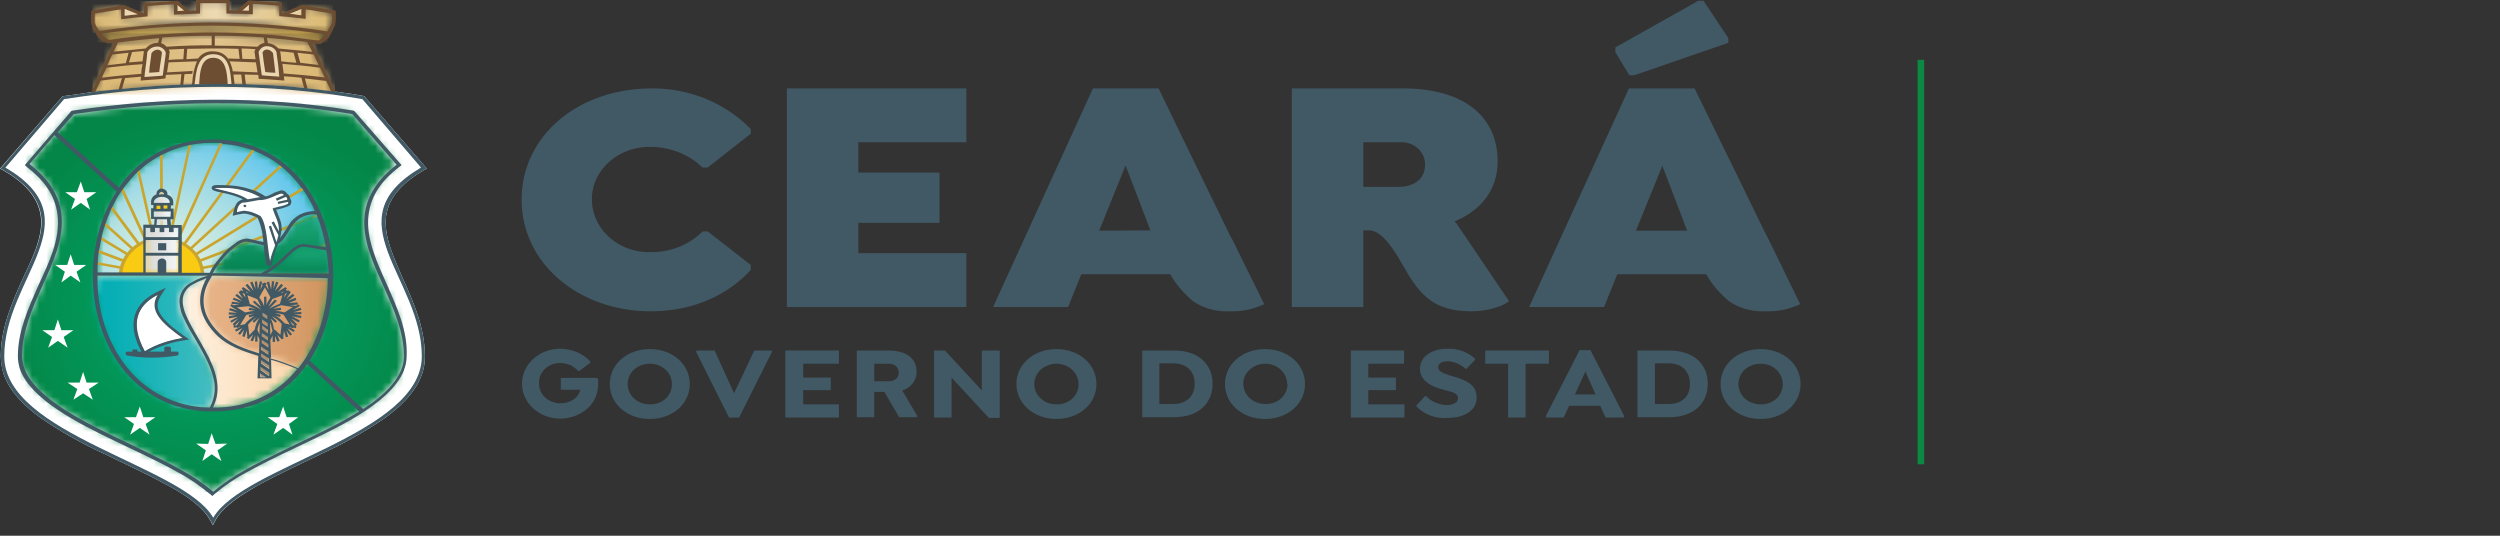 <svg width="350" height="75" viewBox="0 0 350 75" fill="none" xmlns="http://www.w3.org/2000/svg">
<rect x="0" y="0" width="350" height="75" fill="#333333" stroke="none"/>
<path d="M91.241 12.38C80.855 12.38 73.025 19.07 73.025 27.955C73.025 36.841 80.964 43.58 91.132 43.58C97.222 43.58 102.007 41.184 105.107 37.789V37.091L99.071 32.398H98.364C96.515 34.245 93.96 35.294 91.241 35.294C86.837 35.493 83.085 32.348 82.867 28.255C82.65 24.211 86.075 20.767 90.534 20.567H91.241C93.96 20.617 96.515 21.665 98.364 23.462H99.071L105.107 18.72V18.071C101.627 14.477 96.57 12.33 91.241 12.38Z" fill="#405965"/>
<path d="M110.163 42.981H135.285V35.443H120.168V31.2H131.533V24.161H120.168V19.918H135.285V12.38H110.163V42.981Z" fill="#405965"/>
<path d="M247.025 32.398L243.056 24.261L237.238 12.38H228.049L214.074 42.981H224.568L226.417 38.389H238.869C239.685 39.836 240.772 41.084 242.077 42.182C243.545 43.181 245.394 43.68 247.243 43.58C248.928 43.63 250.56 43.281 252.028 42.582L247.569 33.446C247.406 33.147 247.243 32.797 247.025 32.398ZM229.027 32.298L232.725 23.213L236.205 32.298H229.027Z" fill="#405965"/>
<path d="M171.933 32.398L167.964 24.261L162.2 12.38H153.011L139.036 42.981H149.531L151.38 38.389H163.831C164.647 39.836 165.735 41.084 167.039 42.182C168.508 43.181 170.356 43.68 172.205 43.58C173.891 43.63 175.522 43.281 176.99 42.582L172.477 33.446C172.259 33.147 172.096 32.797 171.933 32.398ZM153.881 32.298L157.578 23.163L161.058 32.248L153.881 32.298Z" fill="#405965"/>
<path d="M203.634 31C207.277 29.503 209.67 26.607 209.67 22.614C209.67 16.374 205.048 12.38 196.402 12.38H180.851V42.981H190.856V32.248H191.672C193.901 32.248 195.967 36.442 197.164 38.438C199.393 42.083 201.568 43.58 206.081 43.58C208.093 43.58 210.159 42.981 211.192 42.232L211.247 42.133L203.852 31.2C203.743 31.15 203.689 31.05 203.634 31ZM196.022 26.158H190.856V19.918H196.022C197.87 19.818 199.393 21.116 199.502 22.813V23.113C199.502 25.11 197.87 26.108 196.022 26.158Z" fill="#405965"/>
<path d="M83.737 53.864C83.737 55.112 83.194 56.36 82.215 57.209C81.182 58.107 79.822 58.606 78.409 58.606C75.472 58.606 73.08 56.41 73.08 53.714C73.08 51.018 75.472 48.822 78.409 48.822C80.04 48.822 81.617 49.471 82.65 50.619V50.769L81.127 51.917H80.91C80.312 51.218 79.387 50.819 78.409 50.819C76.777 50.819 75.418 52.067 75.472 53.564V53.664C75.418 55.212 76.777 56.46 78.463 56.46C79.17 56.46 79.877 56.26 80.475 55.811C80.855 55.461 81.127 55.062 81.236 54.563H78.517V52.915H83.52L83.737 53.065V53.864Z" fill="#405965"/>
<path d="M85.368 53.764C85.368 50.968 87.815 48.872 90.969 48.872C94.123 48.872 96.57 50.968 96.57 53.764C96.57 56.559 94.123 58.656 90.969 58.656C87.815 58.656 85.368 56.559 85.368 53.764ZM94.068 53.764C94.068 52.167 92.709 50.919 90.969 50.919C89.229 50.919 87.87 52.167 87.87 53.764C87.87 55.361 89.229 56.609 90.969 56.609C92.655 56.659 94.014 55.461 94.068 53.914V53.764Z" fill="#405965"/>
<path d="M108.097 49.221L103.475 58.456H102.062L97.44 49.221L97.549 49.071H100.05L102.769 55.062L105.596 49.071H107.988L108.097 49.221Z" fill="#405965"/>
<path d="M112.447 50.919V52.865H116.308V54.612H112.447V56.609H117.45V58.456H109.946V49.071H117.45V50.919H112.447Z" fill="#405965"/>
<path d="M128.433 58.257L128.325 58.407H125.878L123.811 54.862H122.398V58.407H119.951V49.071H124.355C126.965 49.071 128.325 50.22 128.325 52.067C128.325 53.265 127.509 54.313 126.313 54.663L128.433 58.257ZM122.398 53.365H124.41C125.116 53.414 125.769 52.965 125.823 52.316V52.166C125.823 51.468 125.28 50.919 124.518 50.919H122.398V53.365Z" fill="#405965"/>
<path d="M139.961 49.071V58.506H138.438L133.218 52.865V58.456H130.771V49.071H132.294L137.46 54.663V49.071H139.961Z" fill="#405965"/>
<path d="M142.299 53.764C142.299 50.968 144.746 48.872 147.9 48.872C151.054 48.872 153.501 50.968 153.501 53.764C153.501 56.559 151.054 58.656 147.9 58.656C144.746 58.656 142.299 56.51 142.299 53.764ZM150.999 53.764C150.999 52.216 149.64 50.919 147.9 50.919C146.214 50.919 144.801 52.167 144.801 53.764C144.801 55.361 146.16 56.609 147.9 56.609C149.586 56.659 150.945 55.461 150.999 53.914V53.764Z" fill="#405965"/>
<path d="M169.758 53.714C169.758 56.559 167.692 58.407 164.375 58.407H159.916V49.071H164.375C167.692 49.071 169.758 50.919 169.758 53.714ZM167.257 53.714C167.257 51.917 166.06 50.868 164.266 50.868H162.309V56.559H164.266C166.06 56.559 167.257 55.511 167.257 53.714Z" fill="#405965"/>
<path d="M171.499 53.764C171.499 50.968 173.946 48.872 177.099 48.872C180.253 48.872 182.7 50.968 182.7 53.764C182.7 56.559 180.253 58.656 177.099 58.656C173.946 58.656 171.499 56.559 171.499 53.764ZM180.199 53.764C180.199 52.216 178.839 50.919 177.154 50.919C175.468 50.919 174.054 52.167 174.054 53.714C174.054 55.262 175.414 56.559 177.099 56.559H177.154C178.839 56.609 180.199 55.411 180.253 53.864C180.199 53.814 180.199 53.764 180.199 53.764Z" fill="#405965"/>
<path d="M191.563 50.919V52.865H195.424V54.612H191.563V56.609H196.62V58.456H189.116V49.071H196.566V50.919H191.563Z" fill="#405965"/>
<path d="M198.305 56.909V56.759L199.501 55.461H199.664C200.371 56.21 201.404 56.659 202.492 56.709C203.525 56.709 204.123 56.31 204.123 55.761C204.123 54.962 203.144 54.862 201.893 54.513C200.48 54.114 198.794 53.365 198.794 51.617C198.794 49.97 200.371 48.822 202.655 48.822C204.068 48.772 205.482 49.271 206.515 50.22V50.37L205.319 51.617H205.156C204.503 51.018 203.634 50.619 202.709 50.569C201.893 50.569 201.35 50.869 201.35 51.418C201.35 52.017 202.111 52.266 202.981 52.566C204.721 53.065 206.733 53.564 206.733 55.661C206.733 57.508 204.939 58.506 202.709 58.506C201.024 58.656 199.447 58.057 198.305 56.909Z" fill="#405965"/>
<path d="M213.585 58.456H211.138V50.919H207.93V49.071H216.847V50.919H213.585V58.456Z" fill="#405965"/>
<path d="M227.396 58.257L227.287 58.456H224.786L224.024 56.809H219.674L218.913 58.456H216.521L216.412 58.257L221.142 49.022H222.665L227.396 58.257ZM223.372 55.212L221.958 52.017L220.49 55.212H223.372Z" fill="#405965"/>
<path d="M239.086 53.714C239.086 56.559 237.02 58.407 233.703 58.407H229.244V49.071H233.703C237.02 49.071 239.086 50.919 239.086 53.714ZM236.585 53.714C236.585 51.917 235.388 50.868 233.648 50.868H231.691V56.559H233.648C235.443 56.559 236.639 55.511 236.585 53.714Z" fill="#405965"/>
<path d="M240.88 53.764C240.88 50.968 243.327 48.872 246.481 48.872C249.635 48.872 252.081 50.968 252.081 53.764C252.081 56.559 249.635 58.656 246.481 58.656C243.327 58.656 240.88 56.559 240.88 53.764ZM249.58 53.764C249.58 52.167 248.221 50.919 246.481 50.919C244.741 50.919 243.381 52.167 243.381 53.764C243.381 55.361 244.741 56.609 246.481 56.609C248.166 56.659 249.526 55.461 249.58 53.914V53.764Z" fill="#405965"/>
<path d="M228.809 10.533L241.968 5.99V5.341L238.488 0.1H237.781L226.145 6.639V7.288L228.102 10.533H228.809Z" fill="#405965"/>
<path d="M54.049 30.302C54.429 27.406 56.659 25.409 59.269 23.862L59.758 23.612L51.004 13.478L50.84 13.428C49.807 13.229 48.774 13.079 47.741 12.929C44.587 12.53 42.304 12.28 40.346 12.081L38.715 11.981H38.66L38.171 11.931H37.954C36.757 11.881 35.561 11.831 34.365 11.781H33.604C29.199 11.681 25.339 11.831 22.566 11.981C21.587 12.031 15.442 12.58 14.246 12.73H14.083C12.669 12.929 9.787 13.329 8.754 13.478L0 23.612L0.489 23.862C3.099 25.359 5.329 27.406 5.709 30.302C6.09 33.197 4.35 36.492 3.154 39.087C1.577 42.582 0.109 46.026 0.109 49.87C0.109 50.669 0.272 51.517 0.489 52.316C1.359 54.862 3.48 56.909 5.764 58.556C8.482 60.403 11.364 62.051 14.409 63.448C17.509 64.946 20.662 66.394 23.653 68.041C25.665 69.139 28.275 70.787 29.362 72.734L29.797 73.532L30.233 72.734C31.32 70.787 33.984 69.189 35.942 68.041C38.932 66.394 42.086 64.946 45.185 63.448C48.23 62.051 51.112 60.403 53.831 58.556C56.115 56.909 58.236 54.862 59.105 52.316C59.377 51.517 59.486 50.719 59.486 49.87C59.486 46.026 58.018 42.582 56.441 39.087C55.354 36.492 53.668 33.197 54.049 30.302Z" fill="white"/>
<path fill-rule="evenodd" clip-rule="evenodd" d="M40.455 1.947L42.249 2.196V1.198L40.455 1.947Z" fill="#EAD7B1"/>
<path fill-rule="evenodd" clip-rule="evenodd" d="M24.795 0.649V1.597L25.828 1.498L24.795 0.649Z" fill="#EAD7B1"/>
<path fill-rule="evenodd" clip-rule="evenodd" d="M33.876 1.498L34.854 1.548V0.599L33.876 1.498Z" fill="#EAD7B1"/>
<mask id="mask0_24_1349" style="mask-type:luminance" maskUnits="userSpaceOnUse" x="12" y="0" width="35" height="5">
<path d="M27.894 0.15C27.786 0.15 27.677 0.25 27.677 0.35V1.647C26.589 1.647 25.502 1.697 24.414 1.747V0.449C24.414 0.399 24.414 0.35 24.36 0.3C24.306 0.25 24.251 0.25 24.197 0.25C23.001 0.3 21.75 0.399 20.499 0.499C20.391 0.499 20.336 0.599 20.336 0.699V1.997C19.249 2.097 18.27 2.196 17.183 2.346V1.098C17.183 1.048 17.183 0.998 17.128 0.949C17.074 0.899 17.019 0.899 16.965 0.899C16.149 0.998 15.334 1.198 14.518 1.348C14.029 1.448 13.594 1.548 13.104 1.597C12.996 1.597 12.941 1.697 12.941 1.797V3.245L13.539 4.293C13.594 4.343 13.648 4.393 13.703 4.393H13.811C18.922 3.644 24.088 3.245 29.254 3.195C34.474 3.195 39.585 3.744 45.675 4.643H45.729C45.784 4.643 45.838 4.643 45.838 4.593C45.892 4.543 45.892 4.493 45.892 4.443V4.293L46.382 3.445L46.49 3.245V1.797C46.49 1.697 46.436 1.647 46.327 1.597L45.784 1.498C44.751 1.298 43.663 1.098 42.63 0.949C42.575 0.949 42.521 0.949 42.467 0.998C42.412 0.998 42.412 1.048 42.358 1.098V2.296C41.488 2.196 40.672 2.097 39.857 2.047L39.204 1.997V0.749C39.204 0.649 39.15 0.599 39.041 0.549C37.845 0.449 36.594 0.35 35.344 0.3C35.289 0.3 35.235 0.3 35.181 0.35C35.126 0.399 35.126 0.449 35.126 0.499V1.747C34.039 1.697 32.951 1.697 31.864 1.647V0.35C31.864 0.25 31.755 0.15 31.646 0.15H27.894Z" fill="white"/>
</mask>
<g mask="url(#mask0_24_1349)">
<path d="M46.599 0.15H12.941V4.643H46.599V0.15Z" fill="url(#paint0_linear_24_1349)"/>
</g>
<mask id="mask1_24_1349" style="mask-type:luminance" maskUnits="userSpaceOnUse" x="13" y="3" width="33" height="3">
<path d="M13.594 4.593L15.062 5.891C19.901 5.192 24.741 4.792 29.634 4.742C34.637 4.842 39.694 5.192 44.642 5.891L45.62 5.042L45.892 4.593C40.781 3.694 35.561 3.295 30.341 3.295C24.686 3.345 19.14 3.794 13.594 4.593Z" fill="white"/>
</mask>
<g mask="url(#mask1_24_1349)">
<path d="M45.892 3.345H13.594V5.94H45.892V3.345Z" fill="url(#paint1_linear_24_1349)"/>
</g>
<mask id="mask2_24_1349" style="mask-type:luminance" maskUnits="userSpaceOnUse" x="12" y="4" width="35" height="10">
<path d="M16.258 5.841L12.887 13.179C12.887 13.179 21.261 12.28 30.287 12.081C35.887 11.981 41.379 12.38 46.871 13.229C46.817 13.179 43.337 5.791 43.337 5.791C43.337 5.791 37.355 5.092 30.233 4.942H28.71C24.577 4.992 20.445 5.292 16.258 5.841Z" fill="white"/>
</mask>
<g mask="url(#mask2_24_1349)">
<path d="M46.871 4.942H12.941V13.279H46.871V4.942Z" fill="url(#paint2_linear_24_1349)"/>
</g>
<path fill-rule="evenodd" clip-rule="evenodd" d="M32.136 11.981L27.079 12.031C27.133 11.132 27.187 10.284 27.405 9.435C27.622 8.786 28.057 8.187 28.655 7.788C29.199 7.438 29.852 7.388 30.504 7.538C31.102 7.738 31.646 8.137 31.918 8.636C32.299 9.235 32.516 9.884 32.57 10.533C32.625 11.032 32.625 11.532 32.57 12.031L32.136 11.981Z" fill="#EAD7B1"/>
<path fill-rule="evenodd" clip-rule="evenodd" d="M37.355 6.24C36.54 6.29 35.833 6.739 35.887 7.338C35.942 7.937 36.322 10.733 36.322 10.733L39.585 10.933L38.987 7.089C38.987 7.089 38.171 6.19 37.355 6.24Z" fill="#EAD7B1"/>
<mask id="mask3_24_1349" style="mask-type:luminance" maskUnits="userSpaceOnUse" x="2" y="14" width="55" height="55">
<path d="M10.168 15.875L3.969 22.963C6.307 24.76 8.048 27.007 8.428 29.952C8.863 33.447 7.177 36.941 5.764 40.086C4.35 43.231 2.882 46.476 2.882 49.92C2.882 50.469 2.991 51.018 3.154 51.568C4.567 55.761 11.691 59.205 15.66 61.152C18.814 62.7 22.076 64.147 25.121 65.845C26.807 66.693 28.384 67.742 29.797 68.89C31.157 67.742 32.679 66.693 34.311 65.845C37.355 64.147 40.618 62.7 43.772 61.152C48.013 59.105 56.604 55.062 56.604 49.92C56.604 46.476 55.191 43.281 53.777 40.136C52.363 36.991 50.677 33.447 51.058 29.952C51.439 27.007 53.179 24.86 55.517 23.063L49.318 15.875C43.065 14.876 36.758 14.377 30.396 14.377C23.653 14.377 16.856 14.876 10.168 15.875Z" fill="white"/>
</mask>
<g mask="url(#mask3_24_1349)">
<path d="M56.55 14.327H2.882V68.89H56.55V14.327Z" fill="url(#paint3_radial_24_1349)"/>
</g>
<path fill-rule="evenodd" clip-rule="evenodd" d="M11.31 25.409L10.766 26.907H9.135L10.494 27.855L9.951 29.353L11.31 28.404L12.615 29.353L12.126 27.855L13.485 26.907H11.799L11.31 25.409Z" fill="white"/>
<path fill-rule="evenodd" clip-rule="evenodd" d="M9.896 35.593L9.407 37.091H7.721L9.081 38.039L8.591 39.537L9.896 38.588L11.256 39.537L10.712 38.039L12.071 37.091H10.386L9.896 35.593Z" fill="white"/>
<path fill-rule="evenodd" clip-rule="evenodd" d="M8.102 44.728L7.612 46.226H5.927L7.286 47.175L6.742 48.672L8.102 47.724L9.461 48.672L8.917 47.175L10.277 46.226H8.591L8.102 44.728Z" fill="white"/>
<path fill-rule="evenodd" clip-rule="evenodd" d="M29.634 60.653L29.145 62.151L27.459 62.101L28.819 63.049L28.329 64.547L29.634 63.598L30.994 64.547L30.45 63.049L31.809 62.101L30.178 62.151L29.634 60.653Z" fill="white"/>
<path fill-rule="evenodd" clip-rule="evenodd" d="M39.639 56.909L39.096 58.407H37.464L38.824 59.355L38.28 60.853L39.639 59.904L40.944 60.853L40.455 59.355L41.76 58.407H40.129L39.639 56.909Z" fill="white"/>
<path fill-rule="evenodd" clip-rule="evenodd" d="M19.575 56.909L20.064 58.407H21.75L20.391 59.355L20.934 60.853L19.575 59.904L18.215 60.853L18.759 59.355L17.4 58.407H19.031L19.575 56.909Z" fill="white"/>
<path fill-rule="evenodd" clip-rule="evenodd" d="M11.636 52.067L12.126 53.564H13.811L12.452 54.463L12.995 55.96L11.636 55.062L10.277 55.96L10.821 54.463L9.461 53.564H11.147L11.636 52.067Z" fill="white"/>
<mask id="mask4_24_1349" style="mask-type:luminance" maskUnits="userSpaceOnUse" x="13" y="20" width="34" height="20">
<path d="M13.539 39.287H46.001C46.219 29.802 40.781 20.018 29.743 20.018C18.705 20.018 13.268 29.802 13.539 39.287Z" fill="white"/>
</mask>
<g mask="url(#mask4_24_1349)">
<path d="M46.219 20.018H13.268V39.287H46.219V20.018Z" fill="url(#paint4_radial_24_1349)"/>
</g>
<path fill-rule="evenodd" clip-rule="evenodd" d="M13.539 38.339H22.674V38.688H13.485V38.638L13.539 38.339Z" fill="#CAA52E"/>
<path fill-rule="evenodd" clip-rule="evenodd" d="M13.594 36.691L22.674 38.339L22.566 38.688L13.594 37.041V36.691Z" fill="#CAA52E"/>
<path fill-rule="evenodd" clip-rule="evenodd" d="M13.811 34.994L22.729 38.339L22.566 38.688L13.757 35.394C13.757 35.244 13.757 35.094 13.811 34.994Z" fill="#CAA52E"/>
<path fill-rule="evenodd" clip-rule="evenodd" d="M14.137 33.147L22.729 38.339L22.511 38.638L14.083 33.546C14.083 33.397 14.137 33.297 14.137 33.147Z" fill="#CAA52E"/>
<path fill-rule="evenodd" clip-rule="evenodd" d="M14.736 31.15L22.783 38.389L22.511 38.638L14.627 31.549L14.736 31.15Z" fill="#CAA52E"/>
<path fill-rule="evenodd" clip-rule="evenodd" d="M15.714 28.854L22.837 38.438L22.511 38.638L15.497 29.253L15.714 28.854Z" fill="#CAA52E"/>
<path fill-rule="evenodd" clip-rule="evenodd" d="M17.237 26.308L22.837 38.438L22.457 38.588L16.965 26.657C17.074 26.558 17.128 26.458 17.237 26.308Z" fill="#CAA52E"/>
<path fill-rule="evenodd" clip-rule="evenodd" d="M19.521 23.762L22.837 38.488L22.457 38.538L19.194 24.012C19.303 23.962 19.412 23.862 19.521 23.762Z" fill="#CAA52E"/>
<path fill-rule="evenodd" clip-rule="evenodd" d="M22.783 21.566L22.837 38.538H22.457L22.402 21.765L22.783 21.566Z" fill="#CAA52E"/>
<path fill-rule="evenodd" clip-rule="evenodd" d="M26.752 20.268L22.837 38.588L22.457 38.538L26.372 20.367L26.752 20.268Z" fill="#CAA52E"/>
<path fill-rule="evenodd" clip-rule="evenodd" d="M31.157 20.068L22.837 38.638L22.457 38.488L30.776 20.068H31.157Z" fill="#CAA52E"/>
<path fill-rule="evenodd" clip-rule="evenodd" d="M35.616 21.066L22.783 38.638L22.457 38.438L35.235 20.966L35.616 21.066Z" fill="#CAA52E"/>
<path fill-rule="evenodd" clip-rule="evenodd" d="M39.476 23.363L22.729 38.688L22.457 38.438L39.204 23.113C39.313 23.213 39.367 23.263 39.476 23.363Z" fill="#CAA52E"/>
<path fill-rule="evenodd" clip-rule="evenodd" d="M42.467 26.607L22.729 38.688L22.511 38.389L42.304 26.258C42.358 26.408 42.412 26.508 42.467 26.607Z" fill="#CAA52E"/>
<path fill-rule="evenodd" clip-rule="evenodd" d="M44.424 30.401L22.674 38.738L22.511 38.389L44.316 30.052C44.37 30.152 44.424 30.302 44.424 30.401Z" fill="#CAA52E"/>
<path fill-rule="evenodd" clip-rule="evenodd" d="M45.62 34.445L22.674 38.738L22.566 38.389L45.566 34.096L45.62 34.445Z" fill="#CAA52E"/>
<path fill-rule="evenodd" clip-rule="evenodd" d="M45.947 38.538L22.566 38.688V38.339L45.947 38.189V38.538Z" fill="#CAA52E"/>
<path fill-rule="evenodd" clip-rule="evenodd" d="M22.62 33.147C25.882 33.147 28.601 35.543 28.601 38.538H16.639C16.693 35.543 19.357 33.147 22.62 33.147Z" fill="#CAA52E"/>
<path fill-rule="evenodd" clip-rule="evenodd" d="M22.62 33.596C25.61 33.546 28.057 35.693 28.112 38.438H17.128C17.237 35.693 19.684 33.546 22.62 33.596Z" fill="#FACB13"/>
<mask id="mask5_24_1349" style="mask-type:luminance" maskUnits="userSpaceOnUse" x="13" y="38" width="31" height="20">
<path d="M13.485 38.688C13.485 39.387 13.539 40.086 13.594 40.785C17.346 40.885 22.185 40.685 22.294 41.334C22.294 41.434 22.511 41.384 22.674 41.334C22.837 41.284 23 41.234 22.892 41.334C21.152 43.081 23.327 46.126 25.447 47.674C32.19 52.466 29.743 55.212 24.251 56.26C25.991 56.859 27.84 57.158 29.689 57.109C35.942 57.109 40.346 54.014 43.01 49.67C38.987 48.173 32.136 47.424 30.504 44.129C29.96 43.031 33.223 40.984 33.712 40.086C34.691 38.389 28.329 38.738 28.547 38.638L13.594 38.588C13.702 38.588 13.648 38.638 13.485 38.688Z" fill="white"/>
</mask>
<g mask="url(#mask5_24_1349)">
<path d="M43.065 38.389H13.539V57.109H43.065V38.389Z" fill="url(#paint5_linear_24_1349)"/>
</g>
<mask id="mask6_24_1349" style="mask-type:luminance" maskUnits="userSpaceOnUse" x="13" y="38" width="18" height="20">
<path d="M13.485 38.588V38.489C12.669 42.582 14.572 48.922 18.596 52.865C21.913 56.11 26.589 57.508 28.492 57.258H28.873C29.091 57.258 29.254 57.308 29.308 57.159C33.495 49.97 18.324 41.883 29.091 38.688C29.852 38.489 28.492 38.389 26.263 38.389C22.566 38.389 16.421 38.588 13.485 38.588Z" fill="white"/>
</mask>
<g mask="url(#mask6_24_1349)">
<path d="M33.549 38.389H12.669V57.508H33.549V38.389Z" fill="url(#paint6_linear_24_1349)"/>
</g>
<mask id="mask7_24_1349" style="mask-type:luminance" maskUnits="userSpaceOnUse" x="29" y="29" width="17" height="10">
<path d="M43.989 30.002C40.183 30.052 40.509 34.145 37.845 34.395C37.192 34.445 35.67 33.996 34.582 33.796C33.114 33.596 30.233 36.791 29.58 38.488H45.947C45.947 35.593 45.403 32.698 44.261 29.952C44.207 30.002 44.098 30.002 43.989 30.002Z" fill="white"/>
</mask>
<g mask="url(#mask7_24_1349)">
<path d="M45.947 30.002H29.58V38.538H45.947V30.002Z" fill="url(#paint7_linear_24_1349)"/>
</g>
<path fill-rule="evenodd" clip-rule="evenodd" d="M20.227 49.221C18.052 45.178 19.194 42.732 22.185 41.184C20.826 43.38 22.837 45.278 25.665 47.324C23.762 47.624 21.913 48.223 20.282 49.171L20.227 49.221Z" fill="white"/>
<mask id="mask8_24_1349" style="mask-type:luminance" maskUnits="userSpaceOnUse" x="28" y="38" width="19" height="14">
<path d="M30.722 46.875C33.386 49.421 38.28 49.77 41.869 51.468C44.587 48.073 45.947 43.48 46.001 38.938V38.788L29.689 38.638C28.166 40.735 27.351 43.63 30.722 46.875Z" fill="white"/>
</mask>
<g mask="url(#mask8_24_1349)">
<path d="M45.947 38.588H27.351V51.468H45.947V38.588Z" fill="url(#paint8_linear_24_1349)"/>
</g>
<mask id="mask9_24_1349" style="mask-type:luminance" maskUnits="userSpaceOnUse" x="37" y="34" width="10" height="5">
<path d="M42.358 34.545C40.999 34.694 40.02 36.741 37.355 38.289H46.001C46.001 37.191 45.892 36.092 45.729 35.044C44.914 34.944 43.609 34.645 42.684 34.545H42.358Z" fill="white"/>
</mask>
<g mask="url(#mask9_24_1349)">
<path d="M46.001 34.545H37.355V38.289H46.001V34.545Z" fill="url(#paint9_linear_24_1349)"/>
</g>
<path d="M23.653 28.554H21.478V29.603H23.653V28.554Z" fill="#FACB13"/>
<path fill-rule="evenodd" clip-rule="evenodd" d="M30.45 26.308C31.864 26.208 33.277 26.358 34.582 26.757C35.615 27.107 35.996 27.107 36.975 27.905L35.561 28.754C34.093 27.256 32.299 27.007 30.45 26.508C29.634 26.258 29.634 26.308 30.45 26.308Z" fill="white"/>
<path fill-rule="evenodd" clip-rule="evenodd" d="M36.322 27.855C37.464 27.955 38.824 27.107 39.367 27.007C39.585 26.957 39.911 27.306 39.748 27.406C39.476 27.556 39.15 27.706 38.824 27.805C39.15 27.656 39.476 27.506 39.857 27.406C40.129 27.456 40.292 27.855 40.183 27.955C40.183 27.955 39.259 28.155 38.987 28.305C39.367 28.155 39.748 28.055 40.183 27.955C40.346 27.955 40.509 28.404 40.292 28.504C39.639 28.904 38.824 28.904 38.171 29.153C38.443 30.052 39.096 31.15 39.041 32.099C38.987 33.596 38.117 34.994 37.845 36.392C37.736 36.941 37.791 37.091 37.682 36.442C37.355 34.645 37.192 31.4 36.268 30.202C35.942 29.952 35.561 29.802 35.126 29.652C34.745 29.553 34.419 29.503 34.039 29.503C33.767 29.553 33.169 29.703 32.897 29.752C33.006 29.303 33.332 28.105 34.256 28.205L36.322 27.855Z" fill="white"/>
<path fill-rule="evenodd" clip-rule="evenodd" d="M36.757 43.73L36.703 44.229L37.41 44.678V44.129L36.757 43.73ZM36.486 52.216V52.716L36.54 52.766H37.247L36.486 52.216ZM36.486 51.268V51.767L37.682 52.616V52.117L36.486 51.268ZM36.54 50.319V50.819L37.736 51.617V51.118L36.54 50.319ZM36.54 49.371L36.486 49.87L37.573 50.619V50.07L36.54 49.371ZM36.594 48.422V48.922L37.627 49.621V49.121L36.594 48.422ZM36.649 47.474V47.973L37.627 48.622V48.073L36.649 47.474ZM36.649 46.526V47.025L37.519 47.624V47.075L36.649 46.526ZM36.703 45.577L36.649 46.076L37.464 46.625V46.076L36.703 45.577ZM36.757 44.629L36.703 45.128L37.464 45.627L37.41 45.078L36.757 44.629Z" fill="#AB9276"/>
<mask id="mask10_24_1349" style="mask-type:luminance" maskUnits="userSpaceOnUse" x="20" y="31" width="6" height="8">
<path d="M20.227 31.699V38.339H25.067L25.012 31.699H20.227Z" fill="white"/>
</mask>
<g mask="url(#mask10_24_1349)">
<path d="M25.012 31.699H20.227V38.339H25.012V31.699Z" fill="url(#paint10_linear_24_1349)"/>
</g>
<mask id="mask11_24_1349" style="mask-type:luminance" maskUnits="userSpaceOnUse" x="21" y="26" width="4" height="6">
<path d="M22.62 26.757C22.348 26.757 22.185 27.107 21.967 27.356C21.804 27.506 21.696 27.656 21.532 27.805V30.501L21.641 30.651L21.587 31.599H23.653L23.599 30.601L24.034 30.501L23.979 29.553L23.925 28.005C23.653 27.756 23.436 27.506 23.218 27.256C22.946 27.007 23.055 26.707 22.62 26.757Z" fill="white"/>
</mask>
<g mask="url(#mask11_24_1349)">
<path d="M23.925 26.707H21.478V31.55H23.925V26.707Z" fill="url(#paint11_linear_24_1349)"/>
</g>
<path d="M23.544 28.604H21.587V29.453H23.544V28.604Z" fill="#FACB13"/>
<path fill-rule="evenodd" clip-rule="evenodd" d="M22.022 6.19C22.837 6.24 23.544 6.689 23.49 7.288C23.436 7.887 23.055 10.683 23.055 10.683L19.793 10.883L20.391 7.039C20.391 7.089 21.206 6.19 22.022 6.19Z" fill="#EAD7B1"/>
<path d="M21.206 7.438C21.097 8.486 20.934 9.135 20.88 10.184C21.424 10.134 21.859 10.134 22.294 10.084C22.402 9.085 22.566 8.337 22.674 7.338C22.402 6.789 21.641 6.839 21.206 7.438Z" fill="#6E4E32"/>
<path d="M38.552 10.184C38.443 9.185 38.334 8.437 38.226 7.438C37.791 6.839 37.029 6.739 36.757 7.338C36.866 8.337 36.975 9.085 37.138 10.084C37.573 10.134 37.954 10.184 38.552 10.184Z" fill="#6E4E32"/>
<path d="M31.864 11.881V11.482C31.755 10.184 31.646 8.087 29.852 8.087C28.057 8.087 28.003 10.234 27.894 11.531V11.831L31.864 11.881Z" fill="#6E4E32"/>
<path d="M29.852 7.588C32.19 7.588 32.244 10.134 32.407 11.731V11.881H32.842V11.781C32.788 11.332 32.734 10.883 32.679 10.433H33.767L33.93 11.781L33.984 11.881H34.419V11.781L34.256 10.433L36.159 10.483L36.214 11.032L37.084 11.082C37.573 11.132 38.062 11.132 38.497 11.182L39.802 11.282L39.748 10.683C40.564 10.733 41.379 10.783 42.195 10.883L42.575 12.33L42.63 12.58H43.065L43.01 12.23L42.684 10.982L45.675 11.332L46.327 12.68L46.382 12.829L46.436 12.929L46.98 12.979V12.879L43.717 6.04L44.859 6.19L46.056 5.242L46.925 3.494C47.034 2.845 47.034 2.147 46.98 1.498C46.327 1.398 42.575 0.699 42.249 0.699L39.476 1.847V0.399L34.8 0.05L33.169 1.448H32.136V0H27.459V1.448L26.481 1.498L24.849 0.1L20.119 0.449V1.847L17.454 0.749C17.128 0.699 13.431 1.398 12.778 1.498C12.778 1.897 12.669 3.195 12.832 3.494C13.92 5.541 13.104 4.792 15.062 6.09L15.986 5.99L12.778 12.879V13.029L13.268 12.979L13.322 12.879L14.083 11.282L17.074 10.932L16.639 12.43V12.78H17.019L17.183 12.081L17.509 10.932C18.27 10.883 18.977 10.783 19.738 10.733L19.684 11.282L20.934 11.182C21.424 11.132 21.913 11.132 22.348 11.082L23.164 10.982L23.218 10.483C23.925 10.433 24.686 10.433 25.393 10.383L25.284 11.482L25.23 11.981H25.665V11.781L25.828 10.383L26.916 10.334L26.97 9.934L23.381 10.134L23.599 8.736L27.568 8.586C27.187 9.535 26.97 10.533 26.916 11.582L26.807 11.981H27.242V11.781C27.459 10.184 27.568 7.588 29.852 7.588ZM36.05 6.54C34.039 6.44 32.081 6.39 30.069 6.39V4.992C32.353 4.992 34.637 5.092 36.92 5.242L37.029 5.99L36.866 6.04C36.594 6.09 36.268 6.29 36.05 6.54ZM35.67 7.488C35.724 7.788 35.724 8.037 35.779 8.287L33.93 8.237L33.821 6.789C34.474 6.789 35.126 6.839 35.779 6.889L35.724 6.989L35.616 7.238L35.67 7.488ZM38.497 10.683C38.008 10.633 37.519 10.633 37.084 10.583L36.649 10.533L36.594 10.134C36.486 9.235 36.322 8.287 36.214 7.388V7.238L36.268 7.139C36.431 6.839 36.703 6.589 37.084 6.49C37.736 6.39 38.389 6.639 38.66 7.189L38.715 7.288V7.388C38.824 8.287 38.987 9.235 39.041 10.134L39.096 10.733L38.497 10.683ZM39.259 7.388L39.204 7.189C39.857 7.238 40.509 7.288 41.107 7.388L41.488 8.786C40.781 8.736 40.074 8.686 39.367 8.586C39.367 8.137 39.313 7.788 39.259 7.388ZM45.457 10.833H45.403C43.5 10.583 41.597 10.433 39.694 10.284V10.134C39.639 9.734 39.585 9.335 39.531 8.936C41.27 9.085 43.065 9.235 44.805 9.485L45.457 10.833ZM44.587 9.085H44.533L42.032 8.786L41.651 7.388L43.935 7.638L44.587 9.085ZM43.717 7.238H43.663L38.987 6.789C38.606 6.39 38.117 6.09 37.519 6.04L37.355 5.292C39.259 5.441 41.162 5.641 43.01 5.891L43.717 7.238ZM42.195 1.248V2.147C41.651 2.097 41.053 1.997 40.509 1.897L42.195 1.248ZM34.854 0.649V1.498H33.876L34.854 0.649ZM24.849 0.649L25.828 1.498L24.849 1.548V0.649ZM17.454 1.298L19.194 1.997L17.454 2.196V1.298ZM13.866 4.343C13.104 2.995 13.268 3.494 13.268 1.897C14.518 1.697 15.714 1.498 16.965 1.298V2.696C18.215 2.546 19.412 2.396 20.662 2.296V0.849C21.913 0.749 23.109 0.649 24.36 0.599V2.047C25.556 1.997 26.752 1.947 28.003 1.897V0.449H31.701V1.897C32.951 1.897 34.147 1.947 35.398 1.997V0.549C36.649 0.599 37.845 0.699 39.096 0.799V2.246C40.292 2.346 41.542 2.496 42.793 2.646V1.298C43.989 1.498 45.24 1.697 46.49 1.897C46.49 3.544 46.654 2.945 45.838 4.393C40.346 3.544 34.854 3.145 29.362 3.145C24.197 3.195 19.031 3.594 13.866 4.343ZM15.225 5.591C14.736 5.292 14.464 5.092 14.029 4.742C24.469 3.195 35.181 3.195 45.675 4.842L44.642 5.691L39.259 4.992C31.211 4.243 23.164 4.443 15.225 5.591ZM16.53 5.94C18.433 5.691 20.391 5.491 22.294 5.341L22.131 5.99C21.424 5.99 20.826 6.29 20.391 6.789L15.877 7.238L16.53 5.94ZM15.714 7.638L17.998 7.388L17.617 8.836L15.007 9.135L15.714 7.638ZM19.793 10.134V10.334C17.944 10.483 16.095 10.633 14.246 10.883L14.899 9.485C16.584 9.285 18.27 9.085 19.956 8.986C19.847 9.385 19.793 9.784 19.793 10.134ZM20.119 7.388C20.064 7.788 20.01 8.187 19.956 8.586L18.052 8.736L18.488 7.288C19.031 7.238 19.575 7.189 20.119 7.139V7.388ZM23.218 7.438C23.109 8.387 22.946 9.285 22.837 10.184L22.783 10.583L22.294 10.633C21.804 10.683 21.315 10.683 20.88 10.733L20.227 10.783L20.282 10.184C20.391 9.285 20.554 8.337 20.608 7.438V7.338L20.662 7.238C20.989 6.689 21.641 6.44 22.294 6.54C22.62 6.639 22.946 6.839 23.109 7.139L23.164 7.238L23.218 7.438ZM23.327 6.54C23.109 6.29 22.837 6.14 22.566 6.04L22.729 5.242C25.012 5.092 27.351 4.992 29.634 4.992V6.34C27.568 6.34 25.447 6.39 23.327 6.54ZM25.665 8.287C24.958 8.287 24.305 8.337 23.599 8.387C23.653 8.087 23.707 7.788 23.707 7.538L23.762 7.288L23.653 6.989L23.599 6.939C24.305 6.889 25.067 6.889 25.774 6.839L25.665 8.287ZM26.1 8.287L26.209 6.839C28.601 6.789 30.994 6.739 33.386 6.839L33.549 8.237L31.918 8.187C32.027 8.287 32.081 8.437 32.136 8.586L35.833 8.736L36.05 10.134L32.625 9.984V10.134C32.353 8.636 31.755 7.189 29.797 7.189C28.982 7.139 28.166 7.538 27.731 8.187L26.1 8.287Z" fill="#6E4E32"/>
<path d="M23.272 34.045H22.131V35.044H23.272V34.045Z" fill="#405965"/>
<path d="M24.849 49.77C25.012 49.67 25.067 49.471 24.958 49.321C24.958 49.271 24.904 49.271 24.849 49.221H23.925V48.722C23.925 48.622 23.816 48.522 23.707 48.522H23.218C23.109 48.522 23.001 48.622 23.001 48.722V49.221H20.88C22.348 48.472 23.979 47.923 25.611 47.674L26.481 47.524L25.774 47.025C24.523 46.126 22.239 44.529 22.076 42.931C22.022 42.432 22.185 41.933 22.457 41.484L23.218 40.285L21.859 40.934C18.107 42.831 18.052 46.026 19.793 49.221H19.249V48.922H18.542V49.221H17.726C17.509 49.371 17.509 49.571 17.726 49.77C20.064 50.17 22.457 50.17 24.849 49.77ZM22.076 41.284C20.717 43.48 22.674 45.278 25.556 47.324C23.653 47.624 21.859 48.223 20.282 49.171C18.215 45.377 19.086 42.782 22.076 41.284Z" fill="#405965"/>
<path d="M34.311 28.654C34.202 28.654 34.093 28.704 34.093 28.804C34.093 28.904 34.147 29.003 34.256 29.003C34.365 29.003 34.474 28.954 34.474 28.854C34.474 28.754 34.419 28.704 34.311 28.654Z" fill="#405965"/>
<path d="M54.049 30.302C54.429 27.406 56.659 25.409 59.269 23.862L59.758 23.612L51.004 13.478L50.84 13.428C49.807 13.229 48.774 13.079 47.741 12.929C44.587 12.53 42.304 12.28 40.346 12.081L38.715 11.981H38.66L38.171 11.931H37.954C36.758 11.881 35.561 11.831 34.365 11.781H33.549C29.145 11.681 25.284 11.831 22.511 11.981C21.532 12.031 15.388 12.58 14.246 12.73H14.083C12.669 12.929 9.787 13.329 8.754 13.478L0.054 23.612L0.544 23.862C3.154 25.359 5.383 27.406 5.764 30.302C6.144 33.197 4.35 36.492 3.154 39.087C1.577 42.582 0.109 46.026 0.109 49.87C0.109 50.669 0.218 51.517 0.489 52.316C1.359 54.862 3.48 56.909 5.764 58.556C8.482 60.403 11.364 62.051 14.409 63.448C17.509 64.946 20.662 66.394 23.653 68.041C25.665 69.139 28.275 70.787 29.362 72.684L29.797 73.482L30.233 72.684C31.32 70.787 33.984 69.139 35.942 68.041C38.932 66.394 42.086 64.946 45.185 63.448C48.23 62.051 51.112 60.403 53.831 58.556C56.115 56.909 58.236 54.862 59.105 52.316C59.377 51.517 59.486 50.719 59.486 49.87C59.486 46.026 58.018 42.582 56.441 39.087C55.354 36.492 53.668 33.197 54.049 30.302ZM29.852 72.484C25.665 65.146 0.598 60.853 0.598 49.87C0.598 38.888 13.268 30.801 0.761 23.462L8.972 13.878C23.707 11.582 37.627 11.582 50.732 13.878L58.942 23.462C46.436 30.801 59.051 38.888 59.051 49.87C59.051 60.853 34.039 65.196 29.852 72.484Z" fill="#405965"/>
<path fill-rule="evenodd" clip-rule="evenodd" d="M17.454 2.196L19.303 1.997L17.454 1.248V2.196Z" fill="#EAD7B1"/>
<path d="M54.212 39.936C52.852 36.891 51.167 33.397 51.602 30.052C51.928 27.306 53.559 25.16 55.843 23.413L56.224 23.113L49.59 15.525L49.427 15.475C36.431 13.329 23.218 13.578 10.223 15.475L10.005 15.525L3.48 23.113L3.806 23.413C6.09 25.16 7.721 27.306 8.048 30.052C8.483 33.447 6.797 36.891 5.383 39.936C3.969 43.131 2.501 46.376 2.501 49.87C2.501 50.469 2.61 51.068 2.773 51.617C4.241 55.961 11.31 59.405 15.497 61.452C18.651 62.999 21.859 64.397 24.849 66.094C26.481 66.943 27.949 67.991 29.363 69.139L29.743 69.439L30.069 69.139C31.429 67.991 32.951 66.943 34.583 66.094C37.627 64.397 40.836 62.949 43.935 61.452C48.448 59.255 56.931 55.212 56.931 49.87C57.094 46.376 55.626 43.131 54.212 39.936ZM43.826 61.052C40.672 62.6 37.464 64.047 34.419 65.745C32.788 66.643 31.266 67.642 29.852 68.84C28.438 67.642 26.916 66.643 25.284 65.745C22.239 64.047 19.031 62.6 15.878 61.052C11.908 59.105 4.785 55.661 3.371 51.468C3.208 50.919 3.099 50.37 3.099 49.82C3.099 46.376 4.513 43.181 5.927 40.036C7.341 36.891 9.026 33.397 8.591 29.902C8.211 27.007 6.471 24.761 4.133 22.963L7.612 18.92L16.312 26.807C10.821 35.244 12.126 48.822 20.391 54.713C23.109 56.659 26.426 57.658 29.852 57.608C35.833 57.608 40.237 54.912 43.011 50.968L50.297 57.608C48.23 58.856 46.056 60.004 43.826 61.052ZM31.32 20.168H31.483C32.625 20.268 33.821 20.517 34.909 20.867L35.235 20.966H35.289L35.67 21.116L35.724 21.166L35.942 21.266C37.029 21.715 38.008 22.264 38.932 22.963L39.531 23.413L39.748 23.612C40.672 24.411 41.488 25.31 42.195 26.258L42.249 26.308C42.304 26.408 42.412 26.508 42.467 26.607L42.358 26.458L42.467 26.558V26.607C43.119 27.556 43.663 28.505 44.098 29.553H43.989C42.521 29.553 41.162 30.302 40.455 31.45C40.455 31.5 40.237 31.799 40.129 31.999C39.857 32.448 39.531 32.897 39.204 33.347C39.259 33.097 39.313 32.847 39.367 32.598C39.367 32.498 39.367 32.398 39.422 32.248C39.476 32.149 39.422 31.849 39.422 31.849C39.422 30.951 38.932 30.152 38.661 29.353C39.313 29.253 39.911 29.054 40.509 28.804C40.836 28.554 40.89 28.105 40.618 27.805C40.618 27.706 40.564 27.606 40.564 27.556C40.564 27.506 40.455 27.406 40.455 27.356C40.401 27.256 40.292 27.157 40.183 27.107C40.02 26.807 39.694 26.607 39.313 26.657C38.987 26.757 38.715 26.857 38.443 26.957C38.117 27.107 37.845 27.306 37.519 27.406C37.41 27.456 37.301 27.456 37.193 27.506C36.812 27.256 36.377 27.007 35.942 26.807C35.833 26.757 35.67 26.707 35.398 26.607L34.909 26.458C34.039 26.158 33.114 26.008 32.19 25.959C31.864 25.959 31.592 25.909 31.157 25.909H30.668C30.341 25.909 29.689 25.859 29.634 26.258C29.58 26.657 30.178 26.757 30.504 26.857H30.559L31.483 27.057C32.353 27.256 33.223 27.506 34.039 27.905C33.549 28.005 33.169 28.305 33.006 28.704L32.897 28.954C32.788 29.203 32.734 29.453 32.679 29.703L32.571 30.202L33.223 30.052C33.495 30.002 33.821 29.952 34.093 29.902C34.365 29.902 34.691 29.952 34.963 30.052C35.181 30.102 35.398 30.202 35.616 30.302H35.67C35.833 30.352 35.996 30.451 36.105 30.551V30.601C36.431 31.35 36.649 32.099 36.758 32.897V32.947C36.758 33.047 36.812 33.147 36.812 33.297C36.812 33.447 36.866 33.596 36.866 33.696V33.896C36.649 33.846 36.377 33.796 36.214 33.746L36.051 33.696H35.996L34.691 33.397C34.039 33.397 33.386 33.646 32.897 34.096C32.734 34.195 32.571 34.345 32.407 34.445C32.027 34.745 31.646 35.094 31.32 35.443C31.266 35.493 31.211 35.543 31.157 35.643C30.885 35.943 30.668 36.242 30.396 36.542L30.069 36.991C29.961 37.191 29.852 37.34 29.743 37.49C29.58 37.74 29.471 37.939 29.363 38.189H25.448V31.5H23.925L23.871 30.701H24.306V29.203H23.925V28.754H24.251V28.255C24.251 27.805 23.925 27.406 23.436 27.256V27.107C23.436 26.807 23.218 26.558 22.892 26.458C22.837 26.458 22.729 26.408 22.674 26.408H22.511C22.185 26.458 21.913 26.757 21.913 27.057V27.206C21.478 27.356 21.152 27.756 21.152 28.205V28.704H21.478V29.153H21.152V30.651H21.641L21.587 31.45H20.064V38.139H13.648V37.49C13.648 37.141 13.703 37.041 13.703 36.592V36.242C13.757 35.643 13.811 35.094 13.974 34.545C13.974 34.445 14.029 34.295 14.029 34.195C14.137 33.646 14.246 33.247 14.301 32.847C14.355 32.648 14.409 32.498 14.464 32.298V32.248C14.518 32.049 14.573 31.849 14.681 31.549C14.79 31.25 14.899 30.951 15.008 30.651C15.062 30.451 15.171 30.252 15.279 30.002V29.952C15.443 29.503 15.66 29.054 15.878 28.654L15.932 28.554C16.258 27.905 16.639 27.256 17.074 26.657C17.4 26.158 17.781 25.709 18.161 25.26L18.379 25.01L18.433 24.96C18.814 24.461 19.303 24.012 19.793 23.612L19.847 23.562C20.499 22.963 21.261 22.464 22.022 22.015H22.076C22.348 21.815 22.674 21.665 23.001 21.516C23.055 21.466 23.164 21.416 23.218 21.416C24.034 21.017 24.904 20.717 25.828 20.467H25.882C26.263 20.367 26.644 20.268 27.024 20.218C28.003 20.068 28.982 19.968 29.961 19.968H30.776L30.994 20.018C30.994 20.118 31.157 20.118 31.32 20.168ZM13.648 38.588H29.091C28.601 38.738 28.166 38.888 27.677 39.087L27.568 39.138L27.187 39.337C27.079 39.387 26.916 39.487 26.807 39.537C25.774 40.036 25.121 41.084 25.121 42.133C25.121 42.632 25.23 43.081 25.339 43.58L25.393 43.73C25.448 43.88 25.502 44.08 25.611 44.279C25.882 44.878 26.154 45.427 26.481 46.026L27.187 47.224C28.221 49.022 29.363 50.869 29.852 52.816C30.178 53.964 30.124 55.212 29.689 56.36C29.634 56.51 29.58 56.609 29.526 56.759C29.471 56.909 29.417 56.959 29.363 57.059C28.982 57.059 28.547 57.009 28.166 57.009C25.991 56.809 23.925 56.16 22.076 55.112C16.095 51.667 13.485 44.679 13.648 38.588ZM21.696 32.498V31.899H22.348V32.498H23.001V31.899H23.653V32.498H24.306V31.899H24.958V33.197H20.391V31.899H21.043V32.498H21.696ZM22.674 27.556C23.272 27.556 23.762 27.905 23.762 28.305V28.405H21.532V28.305C21.587 27.855 22.076 27.556 22.674 27.556ZM22.294 27.157C22.294 27.007 22.457 26.857 22.62 26.857C22.783 26.857 22.946 27.007 22.946 27.157V27.206H22.62C22.511 27.206 22.402 27.206 22.294 27.256V27.157ZM23.436 28.754V29.203H22.892V28.754H23.436ZM22.457 29.253H21.913V28.804H22.457V29.253ZM23.871 30.351H21.532V29.603H23.925L23.871 30.351ZM23.436 31.5H21.913L21.967 30.701H23.381L23.436 31.5ZM24.958 35.394H20.391V33.596H25.012L24.958 35.394ZM24.958 35.793V38.139H23.272V36.841C23.327 36.542 23.109 36.242 22.783 36.192C22.457 36.142 22.131 36.342 22.076 36.641V38.139H20.391V35.793H24.958ZM29.797 57.059C31.211 54.363 30.124 51.617 28.71 49.022C27.894 47.524 26.97 46.076 26.317 44.728C25.882 43.83 25.448 42.682 25.611 41.683C25.719 40.935 26.209 40.286 26.861 39.886C27.405 39.587 28.003 39.287 28.601 39.087L28.656 39.038L28.927 38.938C27.296 41.783 27.894 44.529 30.45 47.025C31.918 48.423 33.984 49.171 36.159 49.82L36.051 52.965H38.008V52.666C38.008 51.917 37.954 51.118 37.954 50.37C39.204 50.719 40.455 51.168 41.597 51.667C38.878 55.162 34.474 57.159 29.797 57.059ZM37.899 44.579L38.552 45.178L38.769 44.978L38.062 44.279C38.606 44.529 39.041 44.878 39.422 45.328V45.527L39.259 46.875L38.497 46.176L38.389 46.126L38.334 46.026C38.28 45.527 38.117 45.028 37.899 44.579ZM38.171 46.276L37.845 46.925C37.845 46.326 37.791 45.727 37.791 45.128C37.954 45.477 38.008 45.827 38.117 46.226L38.171 46.276ZM38.552 44.179L39.204 44.379L39.313 44.08L38.497 43.83C38.878 43.83 39.259 43.93 39.639 44.03L39.748 44.129L40.564 45.427L39.857 45.278C39.476 44.828 39.041 44.479 38.552 44.179ZM39.857 43.73H39.748C39.313 43.58 38.878 43.53 38.443 43.53L39.367 43.381L39.313 43.081L38.226 43.231L39.313 42.732H39.422L40.999 42.981L39.857 43.73ZM39.639 40.935L39.259 41.084L39.694 40.785L39.639 40.935ZM39.531 41.334L39.204 42.482V42.532H39.15C38.661 42.732 38.171 42.931 37.682 43.231L38.769 42.133L38.497 41.933L37.573 42.931C37.736 42.582 37.899 42.233 38.117 41.883L38.171 41.833H38.226L39.531 41.334ZM36.486 51.817V51.368L37.682 52.167V52.666L36.486 51.817ZM37.247 52.816H36.486L36.431 52.766V52.266L37.247 52.816ZM37.464 45.228V45.727L36.703 45.228V44.728L37.464 45.228ZM36.758 44.229V43.78L37.41 44.179V44.679L36.758 44.229ZM37.519 46.176V46.675L36.703 46.076V45.577L37.519 46.176ZM37.519 47.175V47.674L36.649 47.075V46.626L37.519 47.175ZM37.573 48.173V48.672L36.649 48.023V47.574L37.573 48.173ZM37.573 49.171V49.67L36.54 48.972V48.522L37.573 49.171ZM37.627 50.17V50.669L36.54 49.92V49.471L37.627 50.17ZM37.682 51.168V51.667L36.54 50.869V50.419L37.682 51.168ZM37.791 41.783C37.573 42.083 37.41 42.382 37.301 42.732V41.534H36.975V42.882C36.812 42.432 36.594 42.033 36.322 41.683V41.584L37.084 40.236L37.845 41.584V41.633L37.791 41.783ZM36.54 42.931L35.616 42.083L35.398 42.282L36.649 43.431C36.159 43.081 35.616 42.782 35.017 42.582L34.963 42.532L34.637 41.334L35.888 41.833L35.996 41.883L36.051 41.933C36.214 42.233 36.377 42.582 36.54 42.931ZM34.474 40.935L34.419 40.785L34.854 41.084L34.474 40.935ZM34.637 42.882H34.854L35.833 43.281L34.909 43.081L34.8 43.381L35.724 43.53C35.289 43.53 34.854 43.63 34.419 43.73H34.311L33.169 43.031L34.637 42.882ZM34.419 44.179L34.528 44.08C34.909 43.98 35.289 43.93 35.67 43.88L34.8 44.129L34.909 44.429L35.616 44.229C35.126 44.529 34.746 44.878 34.365 45.278L34.311 45.328V45.377L33.604 45.527L34.419 44.179ZM34.746 45.427C35.072 45.028 35.507 44.679 35.942 44.429L35.344 44.978L35.561 45.178L36.322 44.479C35.996 44.978 35.779 45.527 35.67 46.076V46.126L35.616 46.176L34.909 46.925L34.746 45.577V45.427ZM36.051 46.076C36.105 45.777 36.214 45.477 36.377 45.178L36.322 46.825L36.051 46.226V46.076ZM37.954 50.02C37.899 49.221 37.899 48.423 37.845 47.624L38.171 46.975V47.873H38.497V47.025L38.824 47.824L39.15 47.724L38.824 46.875L39.476 47.524L39.748 47.324L39.639 47.224L39.748 46.326L40.02 47.224L40.346 47.125L40.074 46.276L40.618 46.975L40.89 46.825L40.237 45.977L41.107 46.476L41.271 46.226L40.455 45.777L40.727 45.827L40.836 45.977L41.053 45.877L41.434 45.926L41.488 45.627H41.379L41.597 45.427L40.781 44.579L41.814 45.128L41.977 44.878L40.89 44.279L42.141 44.529L42.195 44.229L41.162 44.03L42.195 43.98V43.68L41.053 43.73L42.195 43.381L42.086 43.081L40.999 43.431L41.542 43.081L41.977 42.831L41.76 42.632L41.434 42.831L40.618 42.732L41.706 42.632L41.651 42.332L40.401 42.432L41.488 41.983L41.379 41.683L40.292 42.133L41.216 41.384L40.999 41.134L40.074 41.833L40.727 40.885L40.455 40.735L40.401 40.635L40.074 40.735L40.129 40.585H39.966L40.183 40.435L39.966 40.186L38.878 40.885L39.639 39.936L39.367 39.736L38.497 40.735L38.987 39.537L38.661 39.437L38.28 40.435L38.389 39.387H38.062L37.954 40.535L37.682 39.437L37.356 39.487L37.627 40.635L37.193 39.936L37.356 39.687L37.029 39.537L36.975 39.587L36.649 39.736L36.758 39.936L36.431 40.585L36.703 39.437L36.377 39.387L36.105 40.535L35.996 39.387L35.67 39.437L35.779 40.485L35.344 39.437L35.017 39.537L35.507 40.735L34.637 39.736L34.365 39.936L35.126 40.885L34.039 40.186L33.821 40.435L34.093 40.635L33.93 40.685L33.984 40.785L33.712 40.585L33.658 40.735L33.386 40.885L34.039 41.833L33.169 41.134L32.951 41.384L33.876 42.133L32.734 41.683L32.571 41.933L33.658 42.382L32.462 42.233L32.407 42.532L33.495 42.632L32.734 42.732L32.407 42.582L32.244 42.831L32.571 43.031V43.131H32.679L33.278 43.48L32.19 43.131L32.081 43.431L33.223 43.78L32.027 43.73V44.03L33.06 44.08L32.027 44.279L32.081 44.579L33.332 44.329L32.244 44.928L32.407 45.178L33.386 44.579L32.571 45.377L32.788 45.577H32.679L32.734 45.877L33.114 45.827L33.332 45.926L33.441 45.777L33.712 45.727L32.897 46.176L33.06 46.426L33.93 45.926L33.332 46.725L33.604 46.875L34.148 46.176L33.93 47.075L34.256 47.175L34.528 46.276L34.637 47.175L34.528 47.274L34.8 47.474L35.453 46.825L35.072 47.674L35.398 47.774L35.724 46.975V47.824H36.051V46.925L36.322 47.474L36.268 49.471C34.202 48.822 32.244 48.123 30.831 46.775C27.677 43.73 28.221 40.984 29.526 38.888L29.689 38.588H30.45L45.892 38.938C45.892 43.53 44.479 48.173 41.76 51.568C40.509 51.018 39.204 50.519 37.845 50.17M40.618 44.928L41.271 45.577L40.944 45.527L40.618 44.928ZM39.748 41.683L39.911 41.134L40.183 41.034L39.748 41.683ZM34.365 41.683L33.93 41.034L34.256 41.134L34.365 41.683ZM33.549 44.928L33.169 45.527L32.843 45.577L33.549 44.928ZM46.001 38.289H37.356C40.237 36.641 41.107 34.395 42.684 34.545C43.554 34.645 44.859 34.944 45.675 35.044C45.892 36.092 45.947 37.191 46.001 38.289ZM45.457 34.595C45.022 34.545 44.642 34.445 44.207 34.395C43.772 34.345 43.228 34.245 42.739 34.195C42.576 34.145 42.358 34.145 42.195 34.195C41.325 34.345 40.564 35.144 39.966 35.693C39.15 36.542 38.171 37.34 37.138 37.939L36.486 38.289L29.797 38.239C30.668 36.492 33.278 33.646 34.637 33.846C35.289 33.946 36.214 34.195 36.921 34.345C36.975 35.044 37.084 35.793 37.193 36.492C37.247 36.741 37.247 37.24 37.682 37.24C38.171 37.24 38.117 36.741 38.171 36.442C38.389 35.643 38.661 34.894 38.932 34.145C40.618 33.147 40.672 30.052 43.989 30.002H44.316C44.914 31.5 45.349 33.047 45.62 34.595H45.457ZM34.311 28.355L36.268 28.005C37.41 28.105 38.769 27.206 39.367 27.107C39.531 27.107 39.694 27.206 39.748 27.306L38.606 27.805L38.769 28.105L40.02 27.556C40.183 27.656 40.237 27.805 40.237 27.955L38.878 28.255L38.932 28.554L40.346 28.255C40.401 28.355 40.346 28.505 40.292 28.554C39.639 28.904 38.824 28.954 38.171 29.203C38.443 30.102 39.096 31.2 39.041 32.099V32.398L38.334 31L38.008 31.15L38.987 32.947C38.932 33.297 38.824 33.596 38.715 33.946L37.954 31.599L37.627 31.699L38.552 34.445C38.28 35.094 38.062 35.743 37.899 36.392C37.791 36.941 37.899 37.041 37.791 36.442C37.41 34.645 37.41 31.45 36.486 30.252C36.105 30.052 35.67 29.852 35.235 29.703C34.909 29.603 34.528 29.553 34.148 29.503C33.876 29.553 33.441 29.653 33.169 29.703C33.169 29.253 33.441 28.255 34.311 28.355ZM30.613 26.508C29.852 26.308 29.852 26.308 30.668 26.308C32.081 26.258 33.441 26.408 34.746 26.857C35.344 27.057 35.888 27.306 36.431 27.606H36.322L34.691 27.905C33.441 27.107 32.027 26.857 30.613 26.508ZM50.84 57.258L43.337 50.469C48.883 41.983 47.469 28.255 39.096 22.364C36.431 20.467 33.169 19.469 29.797 19.519C23.816 19.519 19.412 22.264 16.639 26.258L8.102 18.52L10.331 15.974C23.272 14.078 36.431 13.828 49.318 15.974L55.517 23.063C53.179 24.86 51.439 27.107 51.058 30.002C50.623 33.496 52.309 36.991 53.722 40.136C55.136 43.281 56.55 46.476 56.55 49.92C56.55 52.716 53.94 55.262 50.84 57.258Z" fill="#405965"/>
<path d="M269.383 8.38H268.458V65H269.383V8.38Z" fill="#0C8843"/>
<defs>
<linearGradient id="paint0_linear_24_1349" x1="11.582" y1="2.406" x2="47.913" y2="2.406" gradientUnits="userSpaceOnUse">
<stop stop-color="#D8B56D"/>
<stop offset="0.51" stop-color="#EDD9B1"/>
<stop offset="0.53" stop-color="#ECD8AF"/>
<stop offset="1" stop-color="#D8B56B"/>
</linearGradient>
<linearGradient id="paint1_linear_24_1349" x1="13.593" y1="4.625" x2="46.363" y2="4.625" gradientUnits="userSpaceOnUse">
<stop stop-color="#B79644"/>
<stop offset="0.51" stop-color="#C7A865"/>
<stop offset="1" stop-color="#B89642"/>
</linearGradient>
<linearGradient id="paint2_linear_24_1349" x1="12.736" y1="9.083" x2="47.23" y2="9.083" gradientUnits="userSpaceOnUse">
<stop stop-color="#DBB872"/>
<stop offset="0.51" stop-color="#E0C28B"/>
<stop offset="1" stop-color="#DBB872"/>
</linearGradient>
<radialGradient id="paint3_radial_24_1349" cx="0" cy="0" r="1" gradientUnits="userSpaceOnUse" gradientTransform="translate(30 42.358) scale(30.56 27.665)">
<stop stop-color="#01A668"/>
<stop offset="0.39" stop-color="#029D5F"/>
<stop offset="1" stop-color="#038647"/>
</radialGradient>
<radialGradient id="paint4_radial_24_1349" cx="0" cy="0" r="1" gradientUnits="userSpaceOnUse" gradientTransform="translate(23.92 36.913) scale(22.06 19.963)">
<stop stop-color="#E0F0E0"/>
<stop offset="0.14" stop-color="#D7EDE1"/>
<stop offset="0.37" stop-color="#BEE5E3"/>
<stop offset="0.65" stop-color="#96D7E7"/>
<stop offset="0.99" stop-color="#5EC5ED"/>
<stop offset="1" stop-color="#5CC4ED"/>
</radialGradient>
<linearGradient id="paint5_linear_24_1349" x1="11.775" y1="47.781" x2="43.454" y2="47.781" gradientUnits="userSpaceOnUse">
<stop stop-color="white"/>
<stop offset="0.18" stop-color="#FFFBF6"/>
<stop offset="0.48" stop-color="#FEEFDD"/>
<stop offset="0.86" stop-color="#FCDBB5"/>
<stop offset="1" stop-color="#FBD3A4"/>
</linearGradient>
<linearGradient id="paint6_linear_24_1349" x1="12.737" y1="47.943" x2="34.13" y2="47.943" gradientUnits="userSpaceOnUse">
<stop stop-color="#00AEB4"/>
<stop offset="0.18" stop-color="#09B0B6"/>
<stop offset="0.47" stop-color="#22B5BA"/>
<stop offset="0.84" stop-color="#4ABEC2"/>
<stop offset="1" stop-color="#5EC2C6"/>
</linearGradient>
<linearGradient id="paint7_linear_24_1349" x1="37.779" y1="29.46" x2="37.779" y2="38.551" gradientUnits="userSpaceOnUse">
<stop stop-color="#19A576"/>
<stop offset="0.33" stop-color="#149D6D"/>
<stop offset="0.87" stop-color="#068654"/>
<stop offset="1" stop-color="#027F4D"/>
</linearGradient>
<linearGradient id="paint8_linear_24_1349" x1="26.5" y1="45.023" x2="45.883" y2="45.023" gradientUnits="userSpaceOnUse">
<stop stop-color="#E9B68B"/>
<stop offset="0.3" stop-color="#E4AF82"/>
<stop offset="0.8" stop-color="#D69C69"/>
<stop offset="1" stop-color="#CF935D"/>
</linearGradient>
<linearGradient id="paint9_linear_24_1349" x1="41.646" y1="34.644" x2="41.646" y2="38.726" gradientUnits="userSpaceOnUse">
<stop stop-color="#19A576"/>
<stop offset="0.33" stop-color="#149D6D"/>
<stop offset="0.87" stop-color="#068654"/>
<stop offset="1" stop-color="#027F4D"/>
</linearGradient>
<linearGradient id="paint10_linear_24_1349" x1="20.793" y1="34.999" x2="25.6" y2="34.999" gradientUnits="userSpaceOnUse">
<stop stop-color="#DBDAD9"/>
<stop offset="0.35" stop-color="#E2E2E2"/>
<stop offset="0.92" stop-color="#F7F9FB"/>
<stop offset="1" stop-color="#FAFDFF"/>
</linearGradient>
<linearGradient id="paint11_linear_24_1349" x1="21.582" y1="29.158" x2="24.026" y2="29.158" gradientUnits="userSpaceOnUse">
<stop stop-color="#DBDAD9"/>
<stop offset="0.35" stop-color="#E2E2E2"/>
<stop offset="0.92" stop-color="#F7F9FB"/>
<stop offset="1" stop-color="#FAFDFF"/>
</linearGradient>
</defs>
</svg>